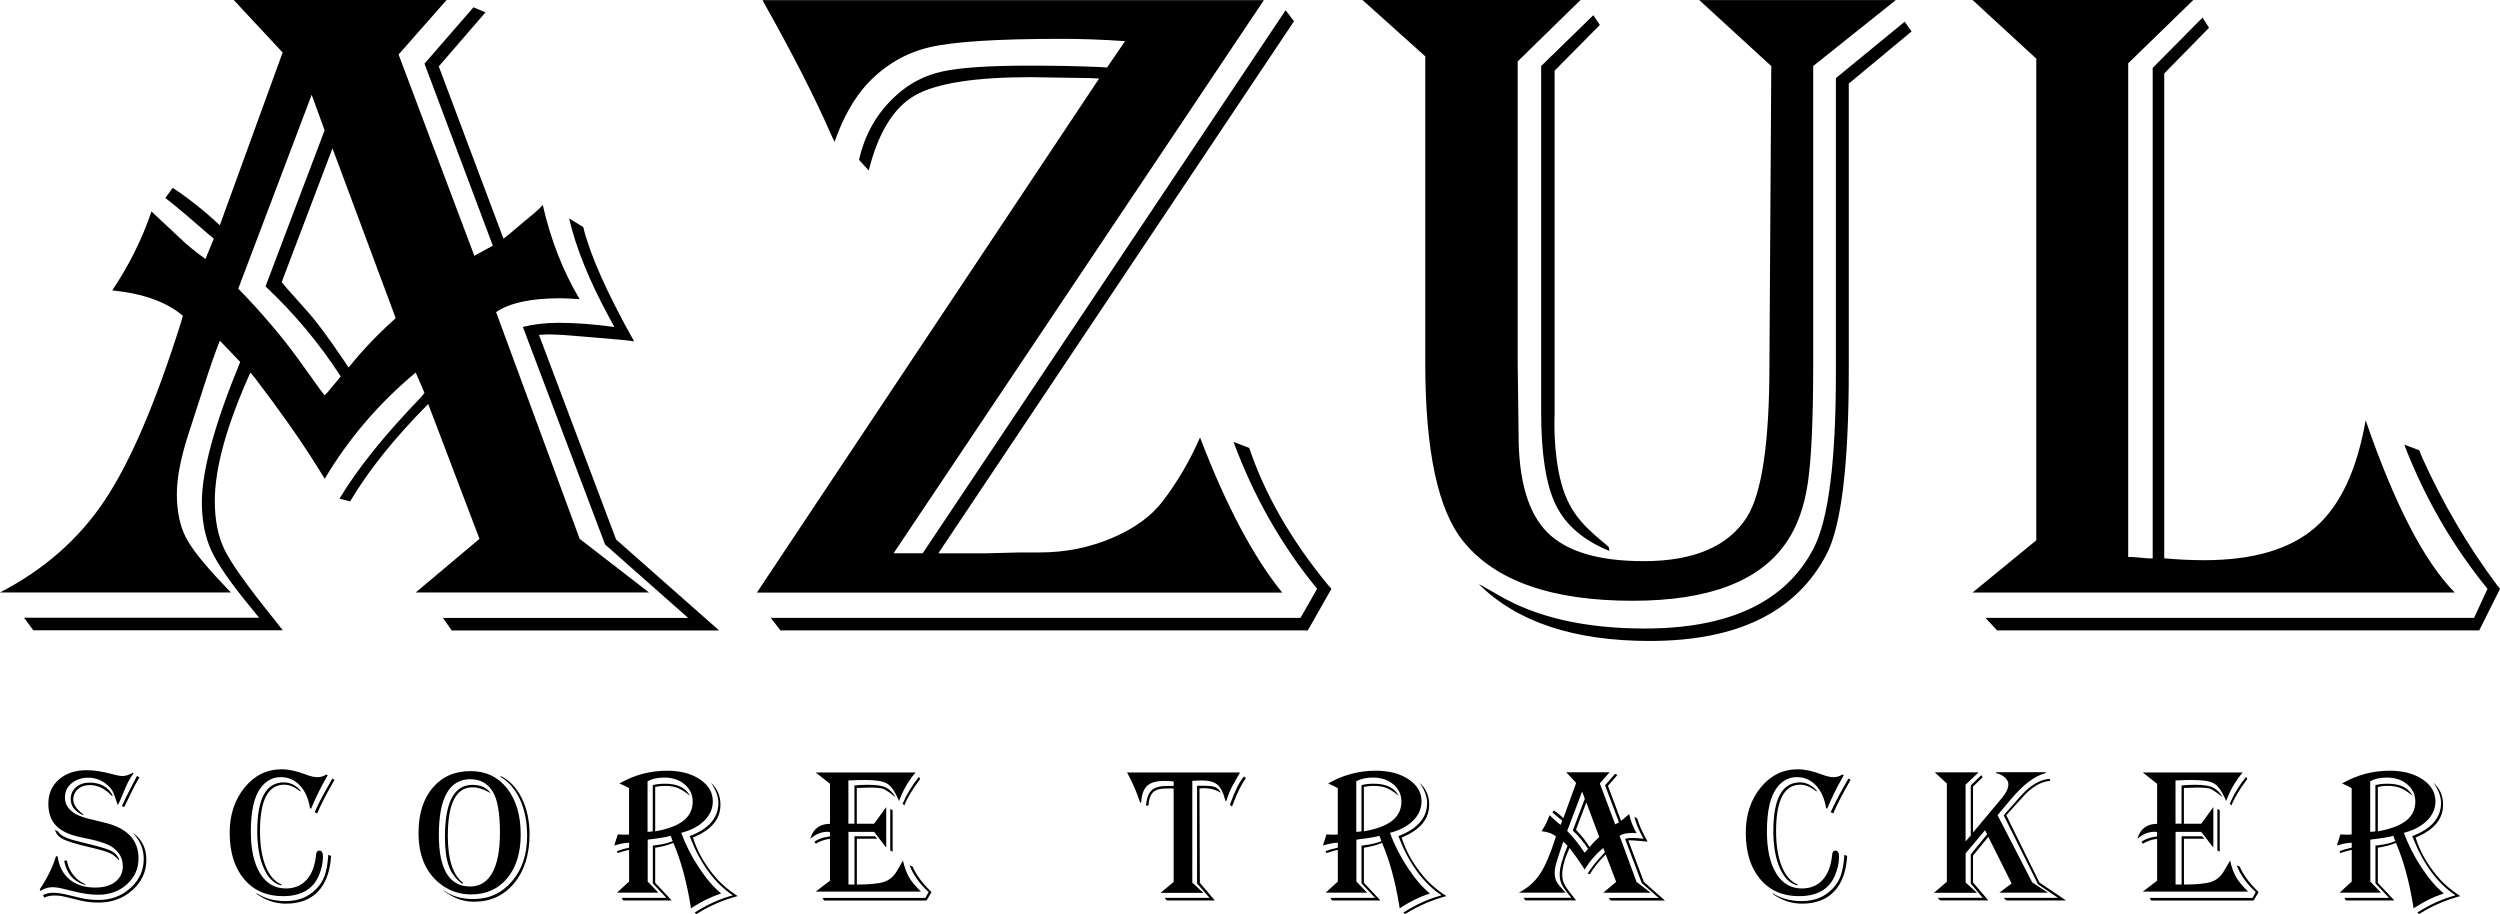 <?xml version="1.0" encoding="UTF-8"?><svg id="Ebene_1" xmlns="http://www.w3.org/2000/svg" viewBox="0 0 390 142.6">
    <g>
        <path class="cls-1"
            d="M69.67,0l-7.49,8.5,11.82,31.41,2.88-1.59-10.66-28.39,7.64-8.79,1.87,.79-7.28,8.43,10.09,26.87c.58-.43,.91-.7,1.01-.79l2.38-2.02c1.44-1.15,2.35-1.97,2.74-2.45,1.25,5.48,3.17,10.37,5.76,14.7-1.39-.1-2.4-.14-3.03-.14-4.56,0-7.9,.72-10.01,2.16l13.04,35.37,10.81,8.36h-36.38l9.94-8.36-8-21.04c-5.28,5.33-9.34,10.4-12.18,15.2l-1.66-.43c2.83-4.71,7.06-9.97,12.68-15.78l.58-.72-1.37-3.17c-5.72,4.76-10.45,10.28-14.19,16.57l-1.3-2.09c-2.5-3.99-5.69-8.53-9.58-13.62l-.72-.86c-3.7,8.21-5.55,14.89-5.55,20.03,0,3.03,.52,5.58,1.55,7.67,1.03,2.09,3.52,5.58,7.46,10.48,.34,.43,.86,1.11,1.59,2.02H5.19l-1.44-1.95H40.42l-1.22-1.51c-3.17-3.84-5.25-6.83-6.23-8.97-.98-2.14-1.48-4.65-1.48-7.53,0-4.9,1.99-12.2,5.98-21.9l-3.17-3.31c-.62,1.54-1.42,3.79-2.38,6.77l-2.38,7.35c-1.3,3.94-1.95,7.2-1.95,9.8s.46,4.92,1.37,6.7c.91,1.78,2.83,4.2,5.76,7.28,.29,.29,.72,.75,1.3,1.37H0c6.87-3.55,12.31-8.33,16.32-14.34,4.01-6,7.98-15.27,11.92-27.81l.29-1.01c-2.55-2.16-6.22-3.48-11.02-3.96,2.64-3.94,4.68-8.04,6.12-12.32,.67,.62,1.08,1.01,1.22,1.15l3.24,3.03c1.1,1.06,2.42,2.14,3.96,3.24l1.3-3.17-.86-.72c-2.4-2.11-4.42-3.82-6.05-5.12l-.65-.5,1.15-1.59c2.55,1.68,4.99,3.63,7.35,5.84l9.8-26.95L36.46,0h33.21Zm-21.04,14.77l-11.46,30.26c3.65,3.75,6.8,7.45,9.44,11.1l3.31,4.61s.29,.36,.72,.94c.43-.43,.67-.7,.72-.79l1.01-1.22c.14-.19,.41-.5,.79-.94-3.36-5.19-7.28-9.87-11.74-14.05l9.22-24.35-2.02-5.55Zm3.24,8.36l-7.93,20.89c.43,.48,.67,.77,.72,.86l2.95,3.31c1.59,1.73,3.6,4.42,6.05,8.07l.72,1.08c2.06-2.59,4.51-5.16,7.35-7.71l-9.87-26.51Zm39.12,12.32c1.06,4.32,3.7,10.26,7.93,17.8-1.06-.14-1.66-.22-1.8-.22l-5.84-.5c-2.64-.24-4.56-.36-5.76-.36-.19,0-.67,.02-1.44,.07l12.03,31.92,16.07,14.19h-41.71l-1.37-1.95h38.26l-12.97-11.46-12.82-33.93c1.63-.43,3.51-.65,5.62-.65,2.59,0,5.48,.22,8.65,.65l-.86-1.59c-3.07-5.67-5.14-10.78-6.2-15.35l2.23,1.37Z" />
        <path class="cls-1"
            d="M197.18,0l-57.78,86.31h4.54L200.56,1.59l1.3,1.73-55.48,83h7.2l5.69-.14h2.95c3.94,0,7.67-.74,11.2-2.23,3.53-1.49,6.21-3.43,8.03-5.84,2.26-2.98,4.18-6.27,5.76-9.87,4.03,10.57,8.31,18.64,12.82,24.21H118.07L171.46,12.25l-1.44-.07-9.22-.14c-8.74,0-14.77,.95-18.08,2.85-3.31,1.9-5.72,5.8-7.2,11.71l-1.51-1.66c.91-4.08,2.88-7.47,5.91-10.16,2.02-1.82,4.39-3.04,7.13-3.64,2.74-.6,7.25-.9,13.55-.9,3.99,0,7.66,.07,11.02,.22l1.08,.07,2.81-4.11c-3.36-.24-6.68-.36-9.94-.36-9.94,0-16.77,.43-20.5,1.3-3.72,.86-6.95,2.74-9.69,5.62-2.11,2.26-3.84,5.31-5.19,9.15l-.58-1.22c-2.4-5.52-5.81-12.22-10.23-20.1l-.43-.79h78.24Zm10.52,91.86l-3.68,6.48H121.75l-1.51-1.95h82.64l2.59-4.54c-5.52-6.72-9.87-14.36-13.04-22.91l2.45,.94c2.45,7.25,6.53,14.36,12.25,21.33l.58,.65Z" />
        <path class="cls-1"
            d="M295.76,0l-12.9,10.3V56.84c0,8.55-.28,14.7-.83,18.44-.55,3.75-1.65,6.82-3.28,9.22-4.13,6.15-12.15,9.22-24.06,9.22-12.58,0-21.37-3.07-26.37-9.22-3.99-4.85-5.98-14.14-5.98-27.88V8.79L212.55,0h34.01l-9.8,9.58V56.7l.14,11.1c0,7.16,1.49,12.24,4.47,15.24,2.98,3,8,4.5,15.06,4.5,7.78,0,13.14-2.28,16.07-6.84,2.35-3.7,3.53-11.62,3.53-23.78l.29-46.61-11.24-10.3h30.69Zm2.45,4.9l-9.8,8.14V57.78c0,14.65-1.15,24.21-3.46,28.67-4.71,9.03-13.9,13.54-27.59,13.54-11.82,0-20.7-2.95-26.66-8.86l.58,.29,2.52,1.44c5.91,3.46,13.5,5.19,22.77,5.19,13.26,0,22.05-4.18,26.37-12.54,2.31-4.51,3.46-13.59,3.46-27.23V12.18l10.73-8.79,1.08,1.51Zm-48.63-1.01l-7.06,7.13v53.53s-.33,5.79,1.06,10.89,4.29,7.27,7.37,9.86l.14,.65c-4.03-1.63-6.82-4.01-8.36-7.13-1.54-3.12-2.31-7.95-2.31-14.48V10.3l8.14-7.93,1.01,1.51Z" />
        <path class="cls-1"
            d="M307.72,0h34.44l-10.16,9.87V86.89h.58l2.59,.22h.65V10.59l7.78-7.85,1.01,1.59-6.99,7.13V87.1c2.16,.19,4.23,.29,6.2,.29,7.64,0,13.41-1.69,17.33-5.08,3.91-3.39,6.54-8.97,7.89-16.75,4.51,13.11,9.15,22.07,13.9,26.87h-75.22l9.94-8.14V9.15l-9.94-9.15Zm82.28,91.86l-3.24,6.48h-75.22l-1.8-1.95h76.22l2.09-4.54c-5.28-6.48-9.51-13.71-12.68-21.69l-.29-.79,2.31,.86,.5,1.22c3.22,7.11,7.06,13.67,11.53,19.67l.58,.72Z" />
    </g>
    <g>
        <path class="cls-1"
            d="M20.84,120.64c-.51,.68-.91,1.4-1.22,2.14-.6,1.46-.99,2.36-1.19,2.7l-.07,.09c-.04-.11-.07-.19-.09-.25-.27-.88-.5-1.49-.67-1.83s-.44-.67-.79-.98c-.89-.79-1.9-1.19-3.03-1.19-1.04,0-1.91,.29-2.61,.87s-1.04,1.31-1.04,2.19c0,1.64,1.24,2.76,3.71,3.35l2.48,.6c3.53,.85,5.29,2.71,5.29,5.58,0,1.6-.6,2.95-1.81,4.04-1.21,1.09-2.7,1.63-4.48,1.63-1.11,0-2.36-.17-3.74-.51l-1.71-.42c-.69-.17-1.26-.25-1.71-.25-.6,0-1.21,.19-1.85,.57l-.12-.21c1.21-1.83,2.06-3.56,2.55-5.21l.26,.07c.21,1.53,.82,2.72,1.85,3.57s2.37,1.27,4.03,1.27c1.31,0,2.35-.3,3.12-.91s1.16-1.42,1.16-2.45c0-1.18-.54-2.16-1.61-2.93-.77-.55-2.35-1.05-4.75-1.52-1.85-.36-3.18-.96-4.01-1.8s-1.25-2.01-1.25-3.5,.55-2.8,1.66-3.76,2.55-1.44,4.33-1.44c1.14,0,2.48,.21,4,.62,.71,.2,1.24,.29,1.58,.29,.48,0,1-.17,1.57-.5l.16,.07Zm0,9.35c1.33,1.01,1.99,2.38,1.99,4.13,0,1.87-.72,3.44-2.17,4.74s-3.2,1.94-5.27,1.94c-1.05,0-2.01-.11-2.86-.32l-2.34-.57c-.55-.14-1.13-.21-1.76-.21-.56,0-1.07,.11-1.54,.34l-.18-.42c.51-.23,1.03-.35,1.55-.35,.59,0,1.25,.09,2.01,.26l2.26,.54c.9,.21,1.85,.32,2.84,.32,1.95,0,3.62-.62,4.99-1.87s2.06-2.75,2.06-4.52c0-1.49-.53-2.8-1.58-3.93v-.09Zm-12.26-.53l.5,.28c.32,.58,1.26,1.05,2.83,1.44l2.36,.59c1.6,.4,2.67,.74,3.2,1.03s.91,.73,1.14,1.31l-.1,.06c-.44-.51-.92-.88-1.43-1.11-.51-.23-1.5-.52-2.95-.86-2.11-.49-3.53-.91-4.25-1.27s-1.15-.84-1.29-1.46Zm1.83,4.75c.36,1.76,1.33,3,2.9,3.74v.12c-1.82-.53-2.92-1.79-3.3-3.78l.4-.07Zm7.06-10.03c-1.07-1.14-2.23-1.71-3.46-1.71-.74,0-1.36,.21-1.85,.64s-.73,.98-.73,1.64c0,.72,.49,1.46,1.48,2.23l.12,.07-.07,.12c-1.29-.58-1.93-1.41-1.93-2.5,0-.76,.27-1.38,.82-1.86s1.26-.72,2.14-.72,1.57,.18,2.21,.53c.63,.36,1.09,.86,1.38,1.5l-.1,.06Zm4.28-2.92l-.13,.22c-.4,.67-.74,1.32-1.03,1.93-.68,1.44-1.07,2.24-1.16,2.4l-.07,.1-.35-.15,.06-.13c.28-.64,.69-1.48,1.23-2.52l1-1.93,.07-.12,.38,.19Z" />
        <path class="cls-1"
            d="M51.12,120.94l-.16,.28c-.88,1.53-1.64,3.07-2.29,4.6l-.13,.34-.19-.1c-.22-1.48-.75-2.66-1.57-3.53s-1.81-1.3-2.97-1.3c-1.24,0-2.28,.54-3.11,1.63-1.04,1.35-1.57,3.63-1.57,6.86,0,2.77,.48,4.95,1.44,6.52,.96,1.57,2.3,2.36,4.01,2.36,1.37,0,2.46-.46,3.27-1.37s1.3-2.22,1.46-3.92c.04-.41,.21-.62,.5-.62,.38,0,.57,.32,.57,.95,0,.95-.21,1.93-.64,2.94-.91,2.15-2.78,3.22-5.62,3.22-2.54,0-4.56-.89-6.05-2.67s-2.24-4.19-2.24-7.23c0-2.8,.78-5.15,2.33-7.05s3.48-2.84,5.79-2.84c1.09,0,2.34,.27,3.74,.81,.73,.28,1.34,.42,1.82,.42,.52,0,.98-.14,1.39-.42l.23,.13Zm.53,12.6c-.16,2.42-.83,4.27-2.03,5.53s-2.87,1.9-5.02,1.9c-1.63,0-3.15-.5-4.56-1.51v-.12c1.25,.82,2.76,1.23,4.53,1.23,1.93,0,3.51-.62,4.73-1.86,.6-.61,1.04-1.28,1.32-2.04s.47-1.75,.57-2.99l.03-.34,.42,.19Zm-4.78-10.06c-.89-.71-1.73-1.07-2.52-1.07-2.53,0-3.79,2.41-3.79,7.24,0,2.2,.29,4.03,.88,5.49s1.41,2.4,2.48,2.83v.15c-1.15-.23-2.07-1.12-2.76-2.66-.69-1.54-1.03-3.48-1.03-5.84,0-5.05,1.39-7.57,4.16-7.57,.94,0,1.8,.42,2.59,1.25v.19Zm5.32-1.83l-.16,.28c-1.06,1.82-1.91,3.47-2.55,4.97l-.4-.19,.16-.37c.49-1.03,.92-1.88,1.29-2.55l1.17-2.08,.15-.26,.34,.21Z" />
        <path class="cls-1"
            d="M73.41,120.29c2.37,0,4.27,.9,5.69,2.7,1.42,1.8,2.13,4.2,2.13,7.21,0,2.84-.7,5.11-2.1,6.8-1.4,1.69-3.28,2.53-5.65,2.53-1.87,0-3.53-.6-4.98-1.79-2.14-1.76-3.21-4.36-3.21-7.81,0-2.95,.73-5.29,2.2-7.03s3.44-2.61,5.92-2.61Zm0,1.26c-3.3,0-4.95,2.9-4.95,8.7,0,5.36,1.63,8.04,4.88,8.04,1.51,0,2.67-.71,3.46-2.13s1.19-3.5,1.19-6.23c0-3.1-.38-5.25-1.14-6.47-.8-1.27-1.94-1.9-3.43-1.9Zm4.67-.51c1.4,.67,2.5,1.83,3.31,3.46s1.22,3.52,1.22,5.65c0,3.14-.8,5.68-2.39,7.62-1.6,1.93-3.69,2.9-6.29,2.9-1.66,0-3.21-.56-4.66-1.68v-.07c1.21,.89,2.73,1.33,4.56,1.33,2.45,0,4.46-.92,6.04-2.77s2.36-4.2,2.36-7.08c0-2.14-.36-4.01-1.08-5.61-.72-1.6-1.74-2.8-3.05-3.59v-.16Zm-1.54,2.71l-.25-.15c-.94-.52-1.8-.78-2.58-.78-2.57,0-3.85,2.52-3.85,7.57,0,3.69,.8,6.14,2.39,7.34l-.13,.15c-.98-.69-1.67-1.6-2.09-2.73s-.62-2.65-.62-4.58c0-5.42,1.43-8.13,4.28-8.13,1.3,0,2.25,.43,2.86,1.3Z" />
        <path class="cls-1"
            d="M96.6,122.24c2.31-1.34,4.8-2.01,7.47-2.01,2.07,0,3.78,.45,5.12,1.35s2.01,2.04,2.01,3.43c0,1.13-.44,2.14-1.32,3.01s-2.08,1.51-3.6,1.9c.67,1.86,1.59,3.66,2.75,5.42,1.16,1.76,2.32,3.11,3.48,4.04l-.22,.07c-1.46,.5-2.88,1.2-4.28,2.11l-.22,.15-.07-.47c-.62-3.78-1.5-6.98-2.62-9.61l-.06-.15c-.67,.31-1.58,.56-2.71,.75h-.12v5.49l2.58,2.75h-7.57l-.23-.4h6.97l-2.12-2.26v-5.9l.31-.04c1.11-.12,2.05-.34,2.8-.66-.06-.12-.09-.19-.1-.22l-.15-.42s-.03-.09-.07-.18c-.61,.18-1.75,.37-3.43,.57l-.16,.03v6.53l1.67,1.74h-6.47l1.9-1.74v-4.92h-.12c-.57,.14-1.08,.28-1.54,.44l-.12,.04-.13-.29c.43-.17,.77-.28,1.01-.34l.78-.19,.12-.03v-.76c-.58,0-1.29,.13-2.15,.38l-.16,.06c.02-.14,.12-.45,.29-.95,.02-.04,.09-.26,.21-.66l.04-.13c.44,.03,.78,.04,1.03,.04,.26,0,.51-.01,.73-.04v-7.21c-.45-.27-.91-.5-1.39-.69l-.12-.04Zm4.42-.38v7.9c.28,0,.55-.02,.81-.07v-7.21c.54-.15,1.18-.22,1.93-.22,1.9,0,3.2,.62,3.88,1.88-.72-.59-1.36-.99-1.9-1.21s-1.2-.33-1.96-.33c-.6,0-1.12,.06-1.57,.18v6.91l.16-.03c1.92-.35,3.35-.91,4.29-1.66,.93-.76,1.4-1.74,1.4-2.95,0-1.08-.42-1.98-1.26-2.69s-1.9-1.06-3.18-1.06c-1.03,0-1.89,.19-2.59,.57Zm7.08,8.79c.62,2.01,1.7,3.98,3.27,5.9,.98,1.2,2.21,2.28,3.71,3.24-2.24,.6-4.34,1.5-6.3,2.72l-.13,.09-.29-.23c1.87-1.22,3.85-2.12,5.96-2.7-2.81-1.88-5.02-4.87-6.64-8.99l-.09-.25c2.99-1.13,4.48-2.86,4.48-5.19,0-.96-.39-2-1.16-3.13,.99,.9,1.48,2.04,1.48,3.43,0,2.25-1.43,3.95-4.29,5.11Z" />
        <path class="cls-1"
            d="M142.85,120.48l-.23,.28c-1,1.22-1.79,2.62-2.37,4.2-.1-.22-.17-.39-.22-.5-.54-1.17-1.11-1.93-1.73-2.27s-1.72-.51-3.31-.51c-.73,0-1.61,.02-2.64,.07v6.74h.94v-5.96c.74-.07,1.45-.1,2.12-.1,1.24,0,2.15,.13,2.74,.4s1.11,.78,1.57,1.54c-.14-.1-.23-.17-.29-.22-.79-.62-1.36-1-1.71-1.11s-1.04-.18-2.08-.18c-.31,0-.87,.02-1.67,.06h-.31v5.58h2.7l1.89-2.59v6.31l-1.89-2.45h-4v8.22h.94v-7.53h3.18l.38,.38h-3.19v7.15c1.99,0,3.41-.14,4.25-.42s1.5-.84,1.98-1.67l.78-1.33c.03-.06,.09-.17,.18-.32,.25,1.07,.57,1.93,.94,2.58s1,1.4,1.87,2.26h-16.42l2.23-1.7v-6.53c-.82,.1-1.56,.35-2.23,.76l-.21-.31c.6-.43,1.41-.71,2.43-.83v-.69c-.17-.02-.28-.03-.35-.03-1,0-1.9,.37-2.72,1.1,.45-1.56,1.47-2.34,3.08-2.34v-6.25l-2.23-1.76h15.63Zm2.46,18.68l-.76,1.32h-16l-.23-.4h16.04l.5-.92c-1.41-1.3-2.4-2.69-2.97-4.16l.47,.18c.54,1.25,1.45,2.5,2.72,3.75l.23,.23Zm-6.06-12.77v6.47l-.37-.19v-6.47l.37,.19Zm4.31-4.88l-.1,.13c-1.19,1.6-1.99,2.94-2.39,4.03l-.25-.31c.65-1.51,1.5-2.9,2.53-4.16l.21,.31Z" />
        <path class="cls-1"
            d="M193.45,120.48c-.09,.17-.15,.28-.18,.34l-1,1.76c-.34,.62-.66,1.41-.95,2.34l-.03,.07-.15-.1-.04-.19c-.28-1.11-.69-1.88-1.21-2.31s-1.32-.64-2.39-.64c-.44,0-.88,.02-1.32,.06h-.18v15.88l1.73,1.6h-6.69l2.05-1.71v-14.58h-1.04c-1.01-.01-1.72,.18-2.15,.58-.42,.4-.68,1.09-.75,2.09h-.38c.11-1.14,.4-1.94,.89-2.39,.48-.45,1.28-.67,2.39-.67h1.04v-.7c-.5-.06-.97-.09-1.42-.09-1.26,0-2.17,.26-2.72,.77s-.86,1.38-.92,2.6h-.18c-.42-1.36-1.07-2.87-1.95-4.54l-.09-.15h17.64Zm-2.99,3.21c-.75-.49-1.63-.73-2.64-.73-.22,0-.46,.01-.7,.04l.06,14.72,2.33,2.75h-7.49l-.34-.4h7.02l-1.96-2.24v-15.26h.79c.95-.01,1.62,.06,2.01,.21,.4,.15,.7,.45,.92,.9Zm3.91-2.29c-.67,.86-1.38,2.29-2.12,4.28l-.06,.15-.32-.28,.04-.13c.72-2.02,1.42-3.43,2.09-4.22l.07-.09,.29,.29Z" />
        <path class="cls-1"
            d="M207.16,122.24c2.31-1.34,4.8-2.01,7.47-2.01,2.07,0,3.78,.45,5.12,1.35s2.01,2.04,2.01,3.43c0,1.13-.44,2.14-1.32,3.01s-2.08,1.51-3.6,1.9c.67,1.86,1.59,3.66,2.75,5.42,1.16,1.76,2.32,3.11,3.48,4.04l-.22,.07c-1.46,.5-2.88,1.2-4.28,2.11l-.22,.15-.07-.47c-.62-3.78-1.5-6.98-2.62-9.61l-.06-.15c-.67,.31-1.58,.56-2.71,.75h-.12v5.49l2.58,2.75h-7.57l-.23-.4h6.97l-2.12-2.26v-5.9l.31-.04c1.11-.12,2.05-.34,2.8-.66-.06-.12-.09-.19-.1-.22l-.15-.42s-.03-.09-.07-.18c-.61,.18-1.75,.37-3.43,.57l-.16,.03v6.53l1.67,1.74h-6.47l1.9-1.74v-4.92h-.12c-.57,.14-1.08,.28-1.54,.44l-.12,.04-.13-.29c.43-.17,.77-.28,1.01-.34l.78-.19,.12-.03v-.76c-.58,0-1.29,.13-2.15,.38l-.16,.06c.02-.14,.12-.45,.29-.95,.02-.04,.09-.26,.21-.66l.04-.13c.44,.03,.78,.04,1.03,.04,.26,0,.51-.01,.73-.04v-7.21c-.45-.27-.91-.5-1.39-.69l-.12-.04Zm4.42-.38v7.9c.28,0,.55-.02,.81-.07v-7.21c.54-.15,1.18-.22,1.93-.22,1.9,0,3.2,.62,3.88,1.88-.72-.59-1.36-.99-1.9-1.21s-1.2-.33-1.96-.33c-.6,0-1.12,.06-1.57,.18v6.91l.16-.03c1.92-.35,3.35-.91,4.29-1.66,.93-.76,1.4-1.74,1.4-2.95,0-1.08-.42-1.98-1.26-2.69s-1.9-1.06-3.18-1.06c-1.03,0-1.89,.19-2.59,.57Zm7.08,8.79c.62,2.01,1.7,3.98,3.27,5.9,.98,1.2,2.21,2.28,3.71,3.24-2.24,.6-4.34,1.5-6.3,2.72l-.13,.09-.29-.23c1.87-1.22,3.85-2.12,5.96-2.7-2.81-1.88-5.02-4.87-6.64-8.99l-.09-.25c2.99-1.13,4.48-2.86,4.48-5.19,0-.96-.39-2-1.16-3.13,.99,.9,1.48,2.04,1.48,3.43,0,2.25-1.43,3.95-4.29,5.11Z" />
        <path class="cls-1"
            d="M251.09,120.48l-1.52,1.73,2.4,6.39,.59-.32-2.17-5.77,1.55-1.79,.38,.16-1.48,1.71,2.05,5.46c.12-.09,.19-.14,.21-.16l.48-.41c.29-.23,.48-.4,.56-.5,.25,1.11,.64,2.11,1.17,2.99-.28-.02-.49-.03-.62-.03-.93,0-1.61,.15-2.04,.44l2.65,7.19,2.2,1.7h-7.4l2.02-1.7-1.63-4.28c-1.07,1.08-1.9,2.11-2.48,3.09l-.34-.09c.58-.96,1.44-2.03,2.58-3.21l.12-.15-.28-.64c-1.16,.97-2.12,2.09-2.89,3.37l-.26-.42c-.51-.81-1.16-1.73-1.95-2.77l-.15-.18c-.75,1.67-1.13,3.03-1.13,4.07,0,.62,.1,1.14,.32,1.56,.21,.42,.71,1.14,1.52,2.13,.07,.09,.18,.22,.32,.41h-7.91l-.29-.4h7.46l-.25-.31c-.64-.78-1.07-1.39-1.27-1.82s-.3-.94-.3-1.53c0-1,.41-2.48,1.22-4.45l-.64-.67c-.13,.31-.29,.77-.48,1.38l-.48,1.49c-.26,.8-.4,1.46-.4,1.99s.09,1,.28,1.36,.58,.85,1.17,1.48c.06,.06,.15,.15,.26,.28h-7.32c1.4-.72,2.5-1.69,3.32-2.92,.81-1.22,1.62-3.11,2.42-5.65l.06-.21c-.52-.44-1.26-.71-2.24-.81,.54-.8,.95-1.64,1.25-2.5,.14,.13,.22,.21,.25,.23l.66,.62c.22,.21,.49,.43,.81,.66l.26-.64-.18-.15c-.49-.43-.9-.78-1.23-1.04l-.13-.1,.23-.32c.52,.34,1.02,.74,1.49,1.19l1.99-5.48-1.55-1.67h6.75Zm-4.28,3l-2.33,6.15c.74,.76,1.38,1.51,1.92,2.26l.67,.94s.06,.07,.15,.19c.09-.09,.14-.14,.15-.16l.21-.25s.08-.1,.16-.19c-.68-1.05-1.48-2.01-2.39-2.86l1.88-4.95-.41-1.13Zm.66,1.7l-1.61,4.25c.09,.1,.14,.16,.15,.18l.6,.67c.32,.35,.73,.9,1.23,1.64l.15,.22c.42-.53,.92-1.05,1.49-1.57l-2.01-5.39Zm7.95,2.5c.21,.88,.75,2.08,1.61,3.62-.21-.03-.34-.04-.37-.04l-1.19-.1c-.54-.05-.93-.07-1.17-.07-.04,0-.14,0-.29,.01l2.45,6.49,3.27,2.89h-8.48l-.28-.4h7.78l-2.64-2.33-2.61-6.9c.33-.09,.71-.13,1.14-.13,.53,0,1.11,.04,1.76,.13l-.18-.32c-.62-1.15-1.04-2.19-1.26-3.12l.45,.28Z" />
        <path class="cls-1"
            d="M287.63,120.94l-.16,.28c-.88,1.53-1.64,3.07-2.29,4.6l-.13,.34-.19-.1c-.22-1.48-.75-2.66-1.57-3.53s-1.81-1.3-2.97-1.3c-1.24,0-2.28,.54-3.11,1.63-1.04,1.35-1.57,3.63-1.57,6.86,0,2.77,.48,4.95,1.44,6.52,.96,1.57,2.3,2.36,4.01,2.36,1.37,0,2.46-.46,3.27-1.37s1.3-2.22,1.46-3.92c.04-.41,.21-.62,.5-.62,.38,0,.57,.32,.57,.95,0,.95-.21,1.93-.64,2.94-.91,2.15-2.78,3.22-5.62,3.22-2.54,0-4.56-.89-6.05-2.67s-2.24-4.19-2.24-7.23c0-2.8,.78-5.15,2.33-7.05s3.48-2.84,5.79-2.84c1.09,0,2.34,.27,3.74,.81,.73,.28,1.34,.42,1.82,.42,.52,0,.98-.14,1.39-.42l.23,.13Zm.53,12.6c-.16,2.42-.83,4.27-2.03,5.53s-2.87,1.9-5.02,1.9c-1.63,0-3.15-.5-4.56-1.51v-.12c1.25,.82,2.76,1.23,4.53,1.23,1.93,0,3.51-.62,4.73-1.86,.6-.61,1.04-1.28,1.32-2.04s.47-1.75,.57-2.99l.03-.34,.42,.19Zm-4.78-10.06c-.89-.71-1.73-1.07-2.52-1.07-2.53,0-3.79,2.41-3.79,7.24,0,2.2,.29,4.03,.88,5.49s1.41,2.4,2.48,2.83v.15c-1.15-.23-2.07-1.12-2.76-2.66-.69-1.54-1.03-3.48-1.03-5.84,0-5.05,1.39-7.57,4.16-7.57,.94,0,1.8,.42,2.59,1.25v.19Zm5.32-1.83l-.16,.28c-1.06,1.82-1.91,3.47-2.55,4.97l-.4-.19,.16-.37c.49-1.03,.92-1.88,1.29-2.55l1.17-2.08,.15-.26,.34,.21Z" />
        <path class="cls-1"
            d="M301.81,120.48h6.86l-2.04,1.93v8.85l.81-.92v-7.81l1.64-1.6,.22,.32-1.51,1.46v7.16l4.54-5.42c.65-.78,.98-1.48,.98-2.11,0-.37-.19-.73-.56-1.06s-.82-.56-1.35-.67v-.15h7.72v.15c-1.69,.41-3.51,1.79-5.46,4.13l-2.04,2.42,5.41,10.5,2.46,1.6h-7.6l1.92-1.44-3.63-7.27-2.39,2.92v4.19l2.39,2.8h-7.51l-.4-.4h7.03l-1.86-2.24v-4.54l2.55-3.13-.32-.64-3.03,3.6v4.56l1.77,1.6h-6.71l2.01-1.71v-15.34l-1.89-1.74Zm18.05,1.33c-1.45,.1-2.89,.94-4.32,2.53l-2.56,2.84,5.17,10.49,4.15,2.8h-9.32l-.41-.4h8.48l-3.12-2.12-5.36-10.77,2.72-3.08c1.43-1.59,2.9-2.46,4.41-2.61l.16,.31Z" />
        <path class="cls-1"
            d="M349.88,120.48l-.23,.28c-1,1.22-1.79,2.62-2.37,4.2-.1-.22-.17-.39-.22-.5-.54-1.17-1.11-1.93-1.73-2.27s-1.72-.51-3.31-.51c-.73,0-1.61,.02-2.64,.07v6.74h.94v-5.96c.74-.07,1.45-.1,2.12-.1,1.24,0,2.15,.13,2.74,.4s1.11,.78,1.57,1.54c-.14-.1-.23-.17-.29-.22-.79-.62-1.36-1-1.71-1.11s-1.04-.18-2.08-.18c-.31,0-.87,.02-1.67,.06h-.31v5.58h2.7l1.89-2.59v6.31l-1.89-2.45h-4v8.22h.94v-7.53h3.18l.38,.38h-3.19v7.15c1.99,0,3.41-.14,4.25-.42s1.5-.84,1.98-1.67l.78-1.33c.03-.06,.09-.17,.18-.32,.25,1.07,.57,1.93,.94,2.58s1,1.4,1.87,2.26h-16.42l2.23-1.7v-6.53c-.82,.1-1.56,.35-2.23,.76l-.21-.31c.6-.43,1.41-.71,2.43-.83v-.69c-.17-.02-.28-.03-.35-.03-1,0-1.9,.37-2.72,1.1,.45-1.56,1.47-2.34,3.08-2.34v-6.25l-2.23-1.76h15.63Zm2.46,18.68l-.76,1.32h-16l-.23-.4h16.04l.5-.92c-1.41-1.3-2.4-2.69-2.97-4.16l.47,.18c.54,1.25,1.45,2.5,2.72,3.75l.23,.23Zm-6.06-12.77v6.47l-.37-.19v-6.47l.37,.19Zm4.31-4.88l-.1,.13c-1.19,1.6-1.99,2.94-2.39,4.03l-.25-.31c.65-1.51,1.5-2.9,2.53-4.16l.21,.31Z" />
        <path class="cls-1"
            d="M365.33,122.24c2.31-1.34,4.8-2.01,7.47-2.01,2.07,0,3.78,.45,5.12,1.35s2.01,2.04,2.01,3.43c0,1.13-.44,2.14-1.32,3.01s-2.08,1.51-3.6,1.9c.67,1.86,1.59,3.66,2.75,5.42,1.16,1.76,2.32,3.11,3.48,4.04l-.22,.07c-1.46,.5-2.88,1.2-4.28,2.11l-.22,.15-.07-.47c-.62-3.78-1.5-6.98-2.62-9.61l-.06-.15c-.67,.31-1.58,.56-2.71,.75h-.12v5.49l2.58,2.75h-7.57l-.23-.4h6.97l-2.12-2.26v-5.9l.31-.04c1.11-.12,2.05-.34,2.8-.66-.06-.12-.09-.19-.1-.22l-.15-.42s-.03-.09-.07-.18c-.61,.18-1.75,.37-3.43,.57l-.16,.03v6.53l1.67,1.74h-6.47l1.9-1.74v-4.92h-.12c-.57,.14-1.08,.28-1.54,.44l-.12,.04-.13-.29c.43-.17,.77-.28,1.01-.34l.78-.19,.12-.03v-.76c-.58,0-1.29,.13-2.15,.38l-.16,.06c.02-.14,.12-.45,.29-.95,.02-.04,.09-.26,.21-.66l.04-.13c.44,.03,.78,.04,1.03,.04,.26,0,.51-.01,.73-.04v-7.21c-.45-.27-.91-.5-1.39-.69l-.12-.04Zm4.42-.38v7.9c.28,0,.55-.02,.81-.07v-7.21c.54-.15,1.18-.22,1.93-.22,1.9,0,3.2,.62,3.88,1.88-.72-.59-1.36-.99-1.9-1.21s-1.2-.33-1.96-.33c-.6,0-1.12,.06-1.57,.18v6.91l.16-.03c1.92-.35,3.35-.91,4.29-1.66,.93-.76,1.4-1.74,1.4-2.95,0-1.08-.42-1.98-1.26-2.69s-1.9-1.06-3.18-1.06c-1.03,0-1.89,.19-2.59,.57Zm7.08,8.79c.62,2.01,1.7,3.98,3.27,5.9,.98,1.2,2.21,2.28,3.71,3.24-2.24,.6-4.34,1.5-6.3,2.72l-.13,.09-.29-.23c1.87-1.22,3.85-2.12,5.96-2.7-2.81-1.88-5.02-4.87-6.64-8.99l-.09-.25c2.99-1.13,4.48-2.86,4.48-5.19,0-.96-.39-2-1.16-3.13,.99,.9,1.48,2.04,1.48,3.43,0,2.25-1.43,3.95-4.29,5.11Z" />
    </g>
</svg>
